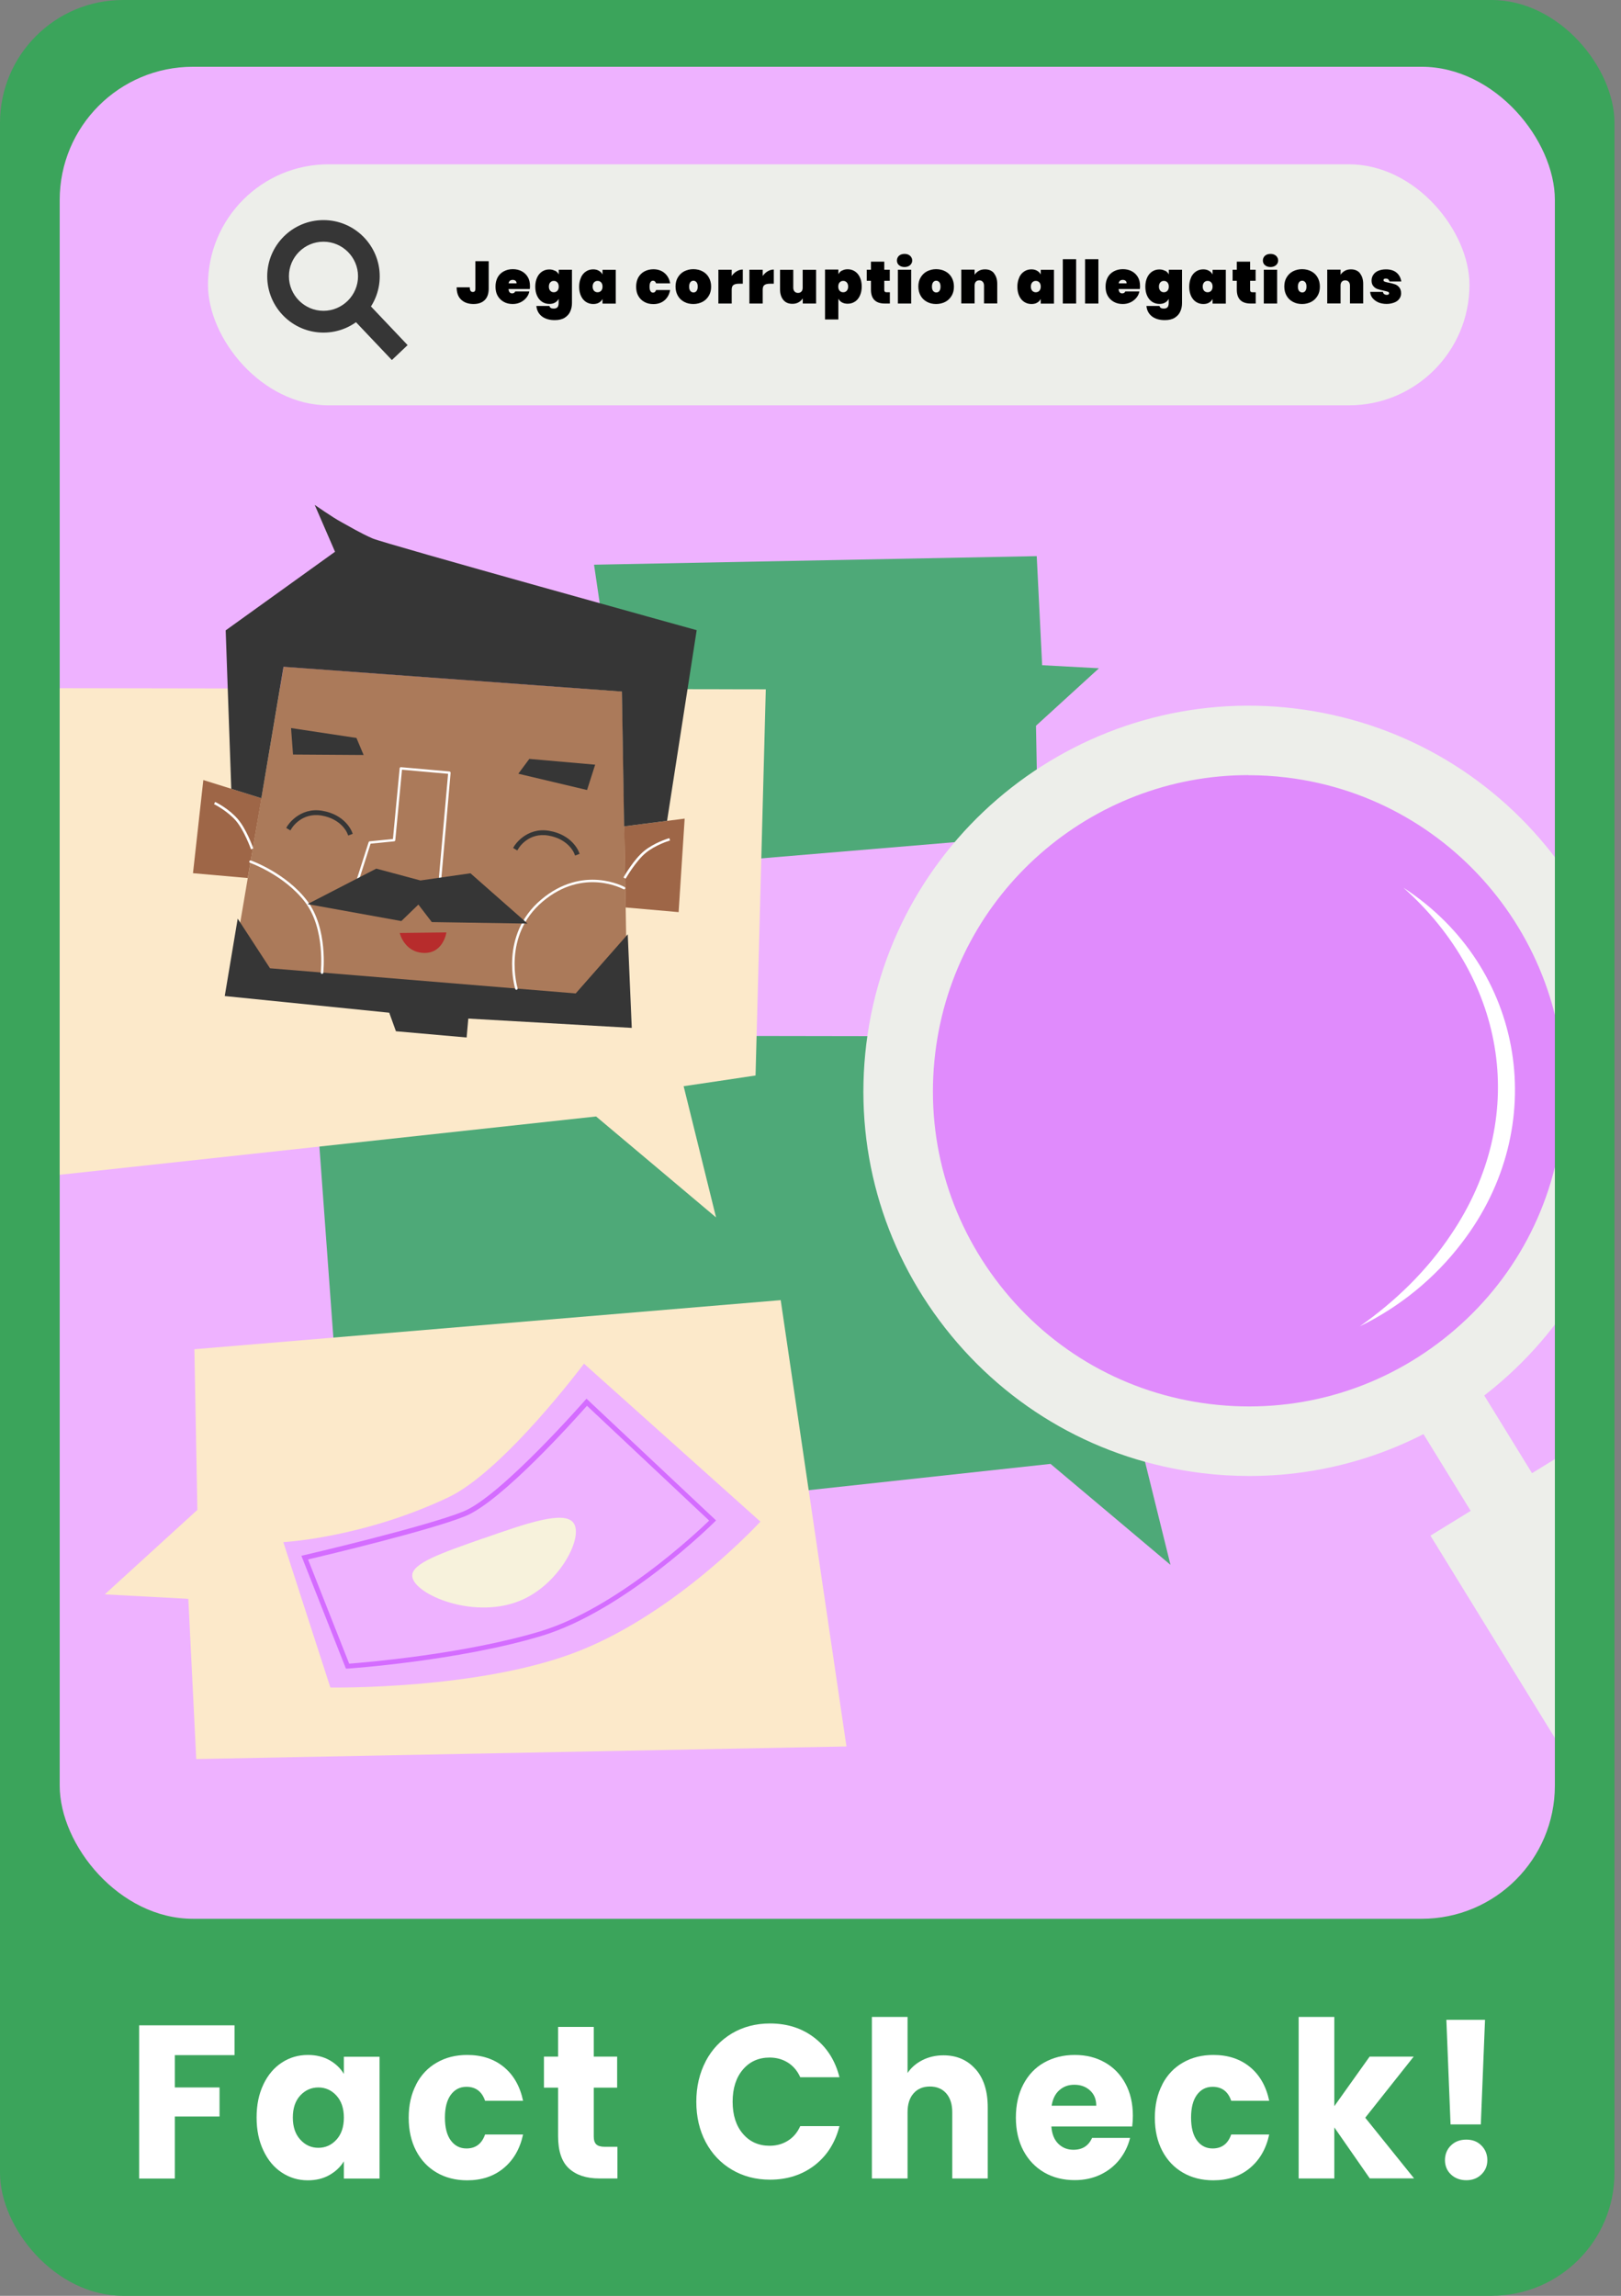 <?xml version="1.0" encoding="UTF-8"?>
<svg id="Layer_2" data-name="Layer 2" xmlns="http://www.w3.org/2000/svg" xmlns:xlink="http://www.w3.org/1999/xlink" viewBox="0 0 174.04 246.49">
  <rect x="0" y="0" width="174.04" height="246.49" fill="#808080" stroke="none"/>
  <defs>
    <style>
      .cls-1 {
        fill: #fff;
      }

      .cls-2 {
        fill: #edeeea;
      }

      .cls-3 {
        fill: #363636;
      }

      .cls-4 {
        fill: #eeb2ff;
      }

      .cls-5 {
        fill: #3ba45b;
      }

      .cls-6 {
        fill: #f7f2dc;
      }

      .cls-7 {
        fill: #fce9ca;
      }

      .cls-8 {
        fill: #ab7a5a;
      }

      .cls-9 {
        clip-path: url(#clippath);
      }

      .cls-10 {
        fill: none;
      }

      .cls-11 {
        fill: #9e6647;
      }

      .cls-12 {
        fill: #b72c2c;
      }

      .cls-13 {
        fill: #e08bfc;
      }

      .cls-14 {
        fill: #4ea978;
      }

      .cls-15 {
        fill: #d46cff;
      }
    </style>
    <clipPath id="clippath">
      <rect class="cls-10" x="6.41" y="7.17" width="160.53" height="198.84" rx="14.3" ry="14.3"/>
    </clipPath>
  </defs>
  <rect class="cls-5" width="173.34" height="246.49" rx="13.2" ry="13.2"/>
  <g>
    <path class="cls-1" d="M25.18,217.44v3.21h-6.41v3.47h4.8v3.12h-4.8v6.66h-3.83v-16.45h10.24Z"/>
    <path class="cls-1" d="M28.28,223.79c.49-1.02,1.15-1.8,1.98-2.34,.84-.55,1.77-.82,2.8-.82,.88,0,1.65,.19,2.32,.56,.66,.38,1.18,.87,1.54,1.48v-1.85h3.83v13.08h-3.83v-1.85c-.37,.61-.89,1.1-1.56,1.48s-1.44,.56-2.32,.56c-1.02,0-1.94-.28-2.78-.83-.84-.55-1.5-1.34-1.98-2.37-.49-1.02-.73-2.21-.73-3.55s.24-2.52,.73-3.54Zm7.84,1.2c-.53-.58-1.18-.87-1.94-.87s-1.41,.29-1.94,.86c-.53,.57-.8,1.36-.8,2.36s.26,1.79,.8,2.38c.53,.59,1.18,.88,1.94,.88s1.41-.29,1.94-.87c.53-.58,.8-1.37,.8-2.37s-.27-1.79-.8-2.37Z"/>
    <path class="cls-1" d="M44.68,223.79c.53-1.02,1.27-1.8,2.22-2.34,.95-.55,2.04-.82,3.26-.82,1.57,0,2.88,.43,3.93,1.29,1.05,.86,1.74,2.07,2.07,3.63h-4.08c-.34-1-1.01-1.5-2-1.5-.7,0-1.26,.29-1.68,.86-.42,.57-.63,1.39-.63,2.45s.21,1.88,.63,2.45c.42,.57,.98,.86,1.68,.86,.99,0,1.65-.5,2-1.5h4.08c-.33,1.53-1.02,2.73-2.08,3.61-1.06,.88-2.37,1.31-3.92,1.31-1.22,0-2.31-.27-3.26-.82-.95-.55-1.69-1.33-2.22-2.34s-.8-2.2-.8-3.56,.27-2.55,.8-3.56Z"/>
    <path class="cls-1" d="M66.29,230.49v3.4h-1.95c-1.39,0-2.47-.36-3.25-1.07-.78-.71-1.17-1.87-1.17-3.48v-5.2h-1.52v-3.33h1.52v-3.19h3.83v3.19h2.51v3.33h-2.51v5.25c0,.39,.09,.67,.27,.84,.18,.17,.48,.26,.9,.26h1.37Z"/>
    <path class="cls-1" d="M75.77,221.3c.67-1.27,1.61-2.26,2.81-2.98,1.2-.71,2.57-1.07,4.09-1.07,1.87,0,3.47,.52,4.79,1.55,1.33,1.03,2.22,2.44,2.67,4.22h-4.21c-.31-.69-.76-1.21-1.33-1.57s-1.23-.54-1.96-.54c-1.18,0-2.14,.43-2.87,1.29-.73,.86-1.1,2.01-1.1,3.45s.37,2.59,1.1,3.44c.73,.86,1.69,1.29,2.87,1.29,.73,0,1.39-.18,1.96-.54,.58-.36,1.02-.88,1.33-1.57h4.21c-.45,1.78-1.34,3.18-2.67,4.21-1.33,1.02-2.93,1.54-4.79,1.54-1.52,0-2.89-.36-4.09-1.07-1.2-.71-2.14-1.7-2.81-2.96-.67-1.27-1.01-2.71-1.01-4.33s.34-3.07,1.01-4.35Z"/>
    <path class="cls-1" d="M104.75,222.16c.87,.99,1.3,2.36,1.3,4.09v7.64h-3.81v-7.1c0-.88-.22-1.55-.65-2.04s-1.02-.73-1.75-.73-1.32,.24-1.75,.73c-.43,.48-.65,1.16-.65,2.04v7.1h-3.83v-17.34h3.83v6.02c.39-.58,.92-1.04,1.59-1.38,.67-.34,1.43-.52,2.26-.52,1.43,0,2.58,.5,3.45,1.49Z"/>
    <path class="cls-1" d="M121.55,228.31h-8.67c.06,.81,.31,1.43,.75,1.86,.44,.43,.98,.64,1.62,.64,.96,0,1.62-.42,2-1.27h4.08c-.21,.86-.59,1.63-1.13,2.32-.55,.69-1.23,1.23-2.05,1.62-.82,.39-1.74,.59-2.76,.59-1.22,0-2.32-.27-3.27-.82s-1.7-1.33-2.24-2.34c-.54-1.02-.81-2.2-.81-3.56s.27-2.55,.8-3.56,1.27-1.8,2.23-2.34,2.05-.82,3.29-.82,2.29,.27,3.23,.8c.94,.53,1.68,1.29,2.21,2.27s.8,2.13,.8,3.45c0,.38-.02,.77-.07,1.17Zm-3.85-2.23c0-.69-.22-1.23-.67-1.64s-1.01-.61-1.68-.61-1.18,.2-1.62,.59c-.44,.39-.71,.95-.82,1.66h4.8Z"/>
    <path class="cls-1" d="M124.79,223.79c.53-1.02,1.27-1.8,2.22-2.34,.95-.55,2.04-.82,3.26-.82,1.57,0,2.88,.43,3.93,1.29,1.05,.86,1.74,2.07,2.07,3.63h-4.08c-.34-1-1.01-1.5-2-1.5-.7,0-1.26,.29-1.68,.86-.42,.57-.63,1.39-.63,2.45s.21,1.88,.63,2.45c.42,.57,.98,.86,1.68,.86,.99,0,1.65-.5,2-1.5h4.08c-.33,1.53-1.02,2.73-2.08,3.61-1.06,.88-2.37,1.31-3.92,1.31-1.22,0-2.31-.27-3.26-.82-.95-.55-1.69-1.33-2.22-2.34s-.8-2.2-.8-3.56,.27-2.55,.8-3.56Z"/>
    <path class="cls-1" d="M147.07,233.89l-3.81-5.48v5.48h-3.83v-17.34h3.83v9.58l3.79-5.32h4.73l-5.2,6.56,5.24,6.51h-4.75Z"/>
    <path class="cls-1" d="M155.78,233.46c-.43-.41-.64-.93-.64-1.54s.21-1.15,.64-1.57,.97-.63,1.65-.63,1.2,.21,1.62,.63,.64,.95,.64,1.57-.21,1.12-.64,1.54-.97,.62-1.62,.62-1.22-.21-1.65-.62Zm3.66-16.6l-.45,11.23h-3.25l-.45-11.23h4.15Z"/>
  </g>
  <rect class="cls-4" x="6.41" y="7.17" width="160.53" height="198.84" rx="14.3" ry="14.3"/>
  <g class="cls-9">
    <g>
      <path class="cls-14" d="M112.79,157.17c4.29,3.61,8.59,7.22,12.88,10.84-1.16-4.7-2.32-9.39-3.48-14.09,2.57-.38,5.15-.76,7.72-1.15,.37-13.82,.73-27.64,1.1-41.46-32.53-.05-65.06-.11-97.59-.16,1.32,18.07,2.64,36.15,3.96,54.22,25.14-2.73,50.27-5.47,75.41-8.2Z"/>
      <rect class="cls-2" x="22.33" y="17.64" width="135.44" height="25.88" rx="12.94" ry="12.94"/>
      <g>
        <path class="cls-3" d="M34.73,35.71c-3.33,0-6.04-2.71-6.04-6.04s2.71-6.04,6.04-6.04,6.04,2.71,6.04,6.04-2.71,6.04-6.04,6.04Zm0-9.76c-2.05,0-3.71,1.67-3.71,3.71s1.67,3.71,3.71,3.71,3.71-1.67,3.71-3.71-1.67-3.71-3.71-3.71Z"/>
        <rect class="cls-3" x="39.45" y="32.06" width="2.33" height="6.71" transform="translate(-13.23 37.67) rotate(-43.48)"/>
      </g>
      <path class="cls-14" d="M117.99,71.75c-2.25,2.06-4.51,4.11-6.76,6.17,.07,3.92,.14,7.83,.22,11.75-14.29,1.2-28.57,2.39-42.86,3.59-1.6-10.88-3.21-21.75-4.81-32.63,15.84-.31,31.69-.61,47.53-.92,.19,3.9,.39,7.81,.58,11.71,2.03,.11,4.07,.22,6.1,.33Z"/>
      <path class="cls-7" d="M11.26,171.17c3.31-3.02,6.62-6.04,9.93-9.06-.11-5.75-.21-11.5-.32-17.25,20.98-1.76,41.97-3.52,62.95-5.27,2.35,15.97,4.71,31.95,7.06,47.92-23.27,.45-46.54,.9-69.81,1.35-.28-5.73-.57-11.47-.85-17.2-2.99-.16-5.97-.32-8.96-.48Z"/>
      <path class="cls-7" d="M64,119.87c4.29,3.61,8.59,7.22,12.88,10.84-1.16-4.7-2.32-9.39-3.48-14.09,2.57-.38,5.15-.76,7.72-1.15,.37-13.82,.73-27.64,1.1-41.46-32.53-.05-65.06-.11-97.59-.16,1.32,18.07,2.64,36.15,3.96,54.22,25.14-2.73,50.27-5.47,75.41-8.2Z"/>
      <g>
        <circle class="cls-13" cx="134.05" cy="117.11" r="37.62"/>
        <path class="cls-2" d="M134.14,158.47c-1.69,0-3.39-.1-5.09-.31-10.96-1.34-20.75-6.87-27.56-15.56-6.81-8.7-9.82-19.53-8.48-30.49,2.76-22.64,23.43-38.8,46.06-36.04,10.96,1.34,20.75,6.87,27.56,15.56s9.82,19.53,8.48,30.49c-1.34,10.96-6.87,20.75-15.56,27.56-7.35,5.75-16.22,8.79-25.4,8.79Zm-.11-75.25c-16.87,0-31.52,12.62-33.61,29.79-1.1,8.99,1.37,17.86,6.95,24.99,5.58,7.13,13.6,11.66,22.58,12.75,8.99,1.09,17.86-1.37,24.99-6.95,7.13-5.58,11.66-13.6,12.75-22.58h0c2.26-18.55-10.99-35.48-29.53-37.74-1.39-.17-2.76-.25-4.13-.25Z"/>
        <rect class="cls-2" x="167.75" y="155.77" width="17.97" height="59.17" transform="translate(-70.91 120.06) rotate(-31.59)"/>
        <rect class="cls-2" x="157.12" y="147.11" width="7.73" height="25.46" transform="translate(-59.88 108.02) rotate(-31.59)"/>
        <path class="cls-1" d="M150.67,95.3c13.16,8.57,15.82,25.7,6.31,38.1-2.89,3.82-6.7,6.92-10.98,9,3.83-2.7,7.2-5.97,9.79-9.85,8.41-12.43,6.02-27.34-5.12-37.25h0Z"/>
      </g>
      <g>
        <path d="M52.47,28.04v2.94c0,.54-.14,.96-.43,1.24s-.68,.42-1.2,.42c-.55,0-.99-.15-1.32-.46-.33-.3-.49-.75-.49-1.33h1.41c0,.18,.03,.31,.09,.39,.06,.08,.14,.11,.24,.11,.09,0,.15-.03,.2-.08s.07-.15,.07-.29v-2.94h1.42Z"/>
        <path d="M56.89,31.03h-2.29c.02,.31,.15,.47,.39,.47,.15,0,.27-.07,.33-.21h1.51c-.05,.26-.16,.49-.33,.69s-.37,.36-.62,.48c-.25,.12-.53,.18-.83,.18-.36,0-.68-.07-.96-.23-.28-.15-.5-.37-.66-.65s-.23-.61-.23-.99,.08-.71,.23-.99,.38-.5,.66-.65c.28-.15,.6-.23,.96-.23s.68,.07,.96,.22,.5,.36,.66,.63c.16,.27,.23,.6,.23,.97,0,.1,0,.19-.02,.28Zm-1.43-.62c0-.12-.04-.21-.12-.27-.08-.06-.17-.09-.29-.09-.25,0-.4,.12-.44,.37h.85Z"/>
        <path d="M59.6,29.06c.17,.1,.3,.23,.39,.4v-.5h1.42v3.56c0,.34-.06,.65-.19,.93-.12,.28-.33,.5-.6,.67-.28,.17-.63,.25-1.06,.25-.58,0-1.04-.14-1.39-.41-.34-.27-.54-.64-.58-1.11h1.4c.04,.19,.19,.28,.46,.28,.17,0,.3-.04,.39-.13,.09-.09,.14-.25,.14-.48v-.43c-.09,.17-.22,.3-.39,.4-.17,.1-.38,.14-.61,.14-.28,0-.54-.07-.77-.22-.23-.15-.41-.36-.54-.64-.13-.28-.2-.61-.2-.99s.07-.71,.2-.99c.13-.28,.31-.49,.54-.64,.23-.15,.48-.22,.77-.22,.24,0,.44,.05,.61,.15Zm.24,1.26c-.1-.11-.22-.16-.38-.16s-.28,.05-.38,.16c-.1,.11-.15,.26-.15,.45s.05,.34,.15,.45c.1,.11,.23,.16,.38,.16s.28-.05,.38-.16c.1-.11,.15-.26,.15-.45s-.05-.34-.15-.45Z"/>
        <path d="M62.38,29.78c.13-.28,.31-.49,.54-.64,.23-.15,.48-.22,.77-.22,.24,0,.44,.05,.61,.15,.17,.1,.3,.23,.39,.4v-.5h1.42v3.63h-1.42v-.5c-.09,.17-.22,.3-.39,.4-.17,.1-.38,.14-.61,.14-.28,0-.54-.07-.77-.22-.23-.15-.41-.36-.54-.64-.13-.28-.2-.61-.2-.99s.07-.71,.2-.99Zm2.16,.54c-.1-.11-.22-.16-.38-.16s-.28,.05-.38,.16c-.1,.11-.15,.26-.15,.45s.05,.34,.15,.45c.1,.11,.23,.16,.38,.16s.28-.05,.38-.16c.1-.11,.15-.26,.15-.45s-.05-.34-.15-.45Z"/>
        <path d="M68.53,29.79c.16-.28,.38-.5,.66-.65,.28-.15,.6-.23,.96-.23,.47,0,.87,.13,1.19,.4s.53,.63,.61,1.11h-1.51c-.06-.19-.17-.28-.33-.28-.12,0-.21,.05-.27,.16-.07,.11-.1,.27-.1,.48s.03,.37,.1,.48c.07,.11,.16,.16,.27,.16,.16,0,.27-.09,.33-.28h1.51c-.09,.47-.29,.84-.61,1.11s-.72,.4-1.19,.4c-.36,0-.68-.07-.96-.23-.28-.15-.5-.37-.66-.65s-.23-.61-.23-.99,.08-.71,.23-.99Z"/>
        <path d="M73.46,32.41c-.29-.15-.52-.37-.68-.65s-.25-.61-.25-.99,.08-.71,.25-.99,.39-.5,.68-.65c.29-.15,.62-.23,.98-.23s.69,.08,.98,.23c.29,.15,.52,.37,.68,.65s.25,.61,.25,.99-.08,.71-.25,.99-.39,.5-.68,.65c-.29,.15-.62,.23-.98,.23s-.69-.07-.98-.23Zm1.32-1.17c.09-.1,.13-.26,.13-.47s-.04-.36-.13-.47-.2-.16-.33-.16-.25,.05-.33,.16-.13,.26-.13,.47,.04,.36,.13,.47c.09,.11,.2,.16,.34,.16s.24-.05,.33-.16Z"/>
        <path d="M79.09,29.13c.21-.13,.43-.19,.66-.19v1.52h-.41c-.27,0-.47,.05-.59,.14-.13,.09-.19,.26-.19,.5v1.49h-1.43v-3.63h1.43v.67c.15-.21,.32-.38,.53-.5Z"/>
        <path d="M82.42,29.13c.21-.13,.43-.19,.66-.19v1.52h-.41c-.27,0-.47,.05-.59,.14-.13,.09-.19,.26-.19,.5v1.49h-1.43v-3.63h1.43v.67c.15-.21,.32-.38,.53-.5Z"/>
        <path d="M87.62,28.96v3.63h-1.43v-.55c-.11,.17-.26,.31-.45,.42-.19,.11-.41,.16-.67,.16-.42,0-.74-.14-.97-.42-.23-.28-.35-.66-.35-1.13v-2.1h1.42v1.92c0,.17,.05,.31,.14,.41,.09,.1,.22,.15,.37,.15s.28-.05,.37-.15,.13-.24,.13-.41v-1.92h1.43Z"/>
        <path d="M90.4,29.06c.17-.1,.37-.15,.61-.15,.28,0,.54,.07,.77,.22,.23,.15,.41,.36,.54,.64,.13,.28,.2,.61,.2,.99s-.07,.71-.2,.99-.31,.5-.54,.64c-.23,.15-.48,.22-.77,.22-.24,0-.44-.05-.61-.14-.17-.1-.3-.23-.39-.4v2.23h-1.43v-5.36h1.43v.5c.09-.17,.22-.3,.39-.4Zm.51,1.26c-.1-.11-.22-.16-.38-.16s-.28,.05-.38,.16c-.1,.11-.15,.26-.15,.45s.05,.34,.15,.45c.1,.11,.22,.16,.38,.16s.28-.05,.38-.16c.1-.11,.15-.26,.15-.45s-.05-.34-.15-.45Z"/>
        <path d="M95.54,31.37v1.22h-.54c-.99,0-1.49-.5-1.49-1.49v-.95h-.45v-1.19h.45v-.87h1.43v.87h.59v1.19h-.59v.98c0,.09,.02,.15,.06,.19,.04,.04,.11,.06,.2,.06h.34Z"/>
        <path d="M96.52,28.47c-.15-.13-.22-.3-.22-.5s.08-.38,.22-.51c.15-.13,.35-.2,.6-.2s.44,.07,.59,.2c.15,.14,.23,.31,.23,.51s-.08,.37-.23,.5c-.15,.13-.35,.2-.59,.2s-.45-.07-.6-.2Zm1.31,.49v3.63h-1.43v-3.63h1.43Z"/>
        <path d="M99.53,32.41c-.29-.15-.52-.37-.68-.65s-.25-.61-.25-.99,.08-.71,.25-.99,.39-.5,.68-.65c.29-.15,.62-.23,.98-.23s.69,.08,.98,.23c.29,.15,.52,.37,.68,.65s.25,.61,.25,.99-.08,.71-.25,.99-.39,.5-.68,.65c-.29,.15-.62,.23-.98,.23s-.69-.07-.98-.23Zm1.32-1.17c.09-.1,.13-.26,.13-.47s-.04-.36-.13-.47-.2-.16-.33-.16-.25,.05-.33,.16-.13,.26-.13,.47,.04,.36,.13,.47c.09,.11,.2,.16,.34,.16s.24-.05,.33-.16Z"/>
        <path d="M106.72,29.35c.23,.28,.35,.66,.35,1.13v2.1h-1.42v-1.92c0-.17-.05-.31-.14-.41-.09-.1-.21-.15-.37-.15s-.28,.05-.37,.15-.13,.24-.13,.41v1.92h-1.43v-3.63h1.43v.55c.11-.17,.26-.31,.45-.42,.19-.11,.41-.16,.67-.16,.42,0,.74,.14,.97,.42Z"/>
        <path d="M109.43,29.78c.13-.28,.31-.49,.54-.64,.23-.15,.48-.22,.77-.22,.24,0,.44,.05,.61,.15,.17,.1,.3,.23,.39,.4v-.5h1.42v3.63h-1.42v-.5c-.09,.17-.22,.3-.39,.4-.17,.1-.38,.14-.61,.14-.28,0-.54-.07-.77-.22-.23-.15-.41-.36-.54-.64-.13-.28-.2-.61-.2-.99s.07-.71,.2-.99Zm2.16,.54c-.1-.11-.22-.16-.38-.16s-.28,.05-.38,.16c-.1,.11-.15,.26-.15,.45s.05,.34,.15,.45c.1,.11,.23,.16,.38,.16s.28-.05,.38-.16c.1-.11,.15-.26,.15-.45s-.05-.34-.15-.45Z"/>
        <path d="M115.54,27.83v4.76h-1.43v-4.76h1.43Z"/>
        <path d="M117.93,27.83v4.76h-1.43v-4.76h1.43Z"/>
        <path d="M122.39,31.03h-2.29c.02,.31,.15,.47,.39,.47,.15,0,.27-.07,.33-.21h1.51c-.05,.26-.16,.49-.33,.69s-.37,.36-.62,.48c-.25,.12-.53,.18-.83,.18-.36,0-.68-.07-.96-.23-.28-.15-.5-.37-.66-.65s-.23-.61-.23-.99,.08-.71,.23-.99,.38-.5,.66-.65c.28-.15,.6-.23,.96-.23s.68,.07,.96,.22,.5,.36,.66,.63c.16,.27,.23,.6,.23,.97,0,.1,0,.19-.02,.28Zm-1.43-.62c0-.12-.04-.21-.12-.27-.08-.06-.17-.09-.29-.09-.25,0-.4,.12-.44,.37h.85Z"/>
        <path d="M125.1,29.06c.17,.1,.3,.23,.39,.4v-.5h1.42v3.56c0,.34-.06,.65-.19,.93-.12,.28-.33,.5-.6,.67-.28,.17-.63,.25-1.06,.25-.58,0-1.04-.14-1.39-.41-.34-.27-.54-.64-.58-1.11h1.4c.04,.19,.19,.28,.46,.28,.17,0,.3-.04,.39-.13,.09-.09,.14-.25,.14-.48v-.43c-.09,.17-.22,.3-.39,.4-.17,.1-.38,.14-.61,.14-.28,0-.54-.07-.77-.22-.23-.15-.41-.36-.54-.64-.13-.28-.2-.61-.2-.99s.07-.71,.2-.99c.13-.28,.31-.49,.54-.64,.23-.15,.48-.22,.77-.22,.24,0,.44,.05,.61,.15Zm.24,1.26c-.1-.11-.22-.16-.38-.16s-.28,.05-.38,.16c-.1,.11-.15,.26-.15,.45s.05,.34,.15,.45c.1,.11,.23,.16,.38,.16s.28-.05,.38-.16c.1-.11,.15-.26,.15-.45s-.05-.34-.15-.45Z"/>
        <path d="M127.88,29.78c.13-.28,.31-.49,.54-.64,.23-.15,.48-.22,.77-.22,.24,0,.44,.05,.61,.15,.17,.1,.3,.23,.39,.4v-.5h1.42v3.63h-1.42v-.5c-.09,.17-.22,.3-.39,.4-.17,.1-.38,.14-.61,.14-.28,0-.54-.07-.77-.22-.23-.15-.41-.36-.54-.64-.13-.28-.2-.61-.2-.99s.07-.71,.2-.99Zm2.16,.54c-.1-.11-.22-.16-.38-.16s-.28,.05-.38,.16c-.1,.11-.15,.26-.15,.45s.05,.34,.15,.45c.1,.11,.23,.16,.38,.16s.28-.05,.38-.16c.1-.11,.15-.26,.15-.45s-.05-.34-.15-.45Z"/>
        <path d="M134.82,31.37v1.22h-.54c-.99,0-1.49-.5-1.49-1.49v-.95h-.45v-1.19h.45v-.87h1.43v.87h.59v1.19h-.59v.98c0,.09,.02,.15,.06,.19,.04,.04,.11,.06,.2,.06h.34Z"/>
        <path d="M135.81,28.47c-.15-.13-.22-.3-.22-.5s.08-.38,.22-.51c.15-.13,.35-.2,.6-.2s.44,.07,.59,.2c.15,.14,.23,.31,.23,.51s-.08,.37-.23,.5c-.15,.13-.35,.2-.59,.2s-.45-.07-.6-.2Zm1.31,.49v3.63h-1.43v-3.63h1.43Z"/>
        <path d="M138.82,32.41c-.29-.15-.52-.37-.68-.65s-.25-.61-.25-.99,.08-.71,.25-.99,.39-.5,.68-.65c.29-.15,.62-.23,.98-.23s.69,.08,.98,.23c.29,.15,.52,.37,.68,.65s.25,.61,.25,.99-.08,.71-.25,.99-.39,.5-.68,.65c-.29,.15-.62,.23-.98,.23s-.69-.07-.98-.23Zm1.32-1.17c.09-.1,.13-.26,.13-.47s-.04-.36-.13-.47-.2-.16-.33-.16-.25,.05-.33,.16-.13,.26-.13,.47,.04,.36,.13,.47c.09,.11,.2,.16,.34,.16s.24-.05,.33-.16Z"/>
        <path d="M146.01,29.35c.23,.28,.35,.66,.35,1.13v2.1h-1.42v-1.92c0-.17-.05-.31-.14-.41-.09-.1-.21-.15-.37-.15s-.28,.05-.37,.15-.13,.24-.13,.41v1.92h-1.43v-3.63h1.43v.55c.11-.17,.26-.31,.45-.42,.19-.11,.41-.16,.67-.16,.42,0,.74,.14,.97,.42Z"/>
        <path d="M148,32.47c-.26-.11-.47-.27-.63-.46s-.24-.42-.26-.67h1.37c.02,.11,.06,.19,.14,.24,.08,.05,.17,.08,.29,.08,.07,0,.13-.02,.17-.05s.06-.07,.06-.12c0-.08-.04-.14-.14-.17-.09-.03-.24-.07-.46-.12-.26-.05-.48-.11-.65-.17-.17-.06-.32-.16-.44-.31-.13-.15-.19-.35-.19-.6,0-.22,.06-.43,.18-.61s.29-.33,.52-.43,.51-.16,.84-.16c.49,0,.87,.12,1.15,.36s.44,.55,.5,.94h-1.27c-.02-.1-.07-.17-.13-.23s-.16-.08-.28-.08c-.07,0-.13,.01-.17,.04-.04,.03-.06,.07-.06,.13,0,.07,.04,.13,.13,.16,.09,.04,.23,.07,.43,.11,.26,.05,.48,.11,.66,.17,.18,.06,.34,.17,.47,.33,.13,.16,.2,.37,.2,.65,0,.21-.06,.41-.19,.58-.12,.17-.3,.31-.54,.4s-.51,.15-.82,.15c-.34,0-.65-.06-.91-.17Z"/>
      </g>
    </g>
    <g>
      <polygon class="cls-8" points="30.45 71.58 66.78 74.24 67.39 109.96 24.49 106.73 30.45 71.58"/>
      <g>
        <polygon class="cls-11" points="67.02 88.72 73.51 87.89 72.86 97.93 67.17 97.43 67.02 88.72"/>
        <path class="cls-1" d="M67.17,94.34l-.23-.13,.07-.12c.04-.07,1.05-1.82,2.13-2.71,1.08-.89,2.53-1.33,2.59-1.35l.13-.04,.08,.25-.13,.04s-1.45,.44-2.49,1.3c-1.04,.86-2.06,2.62-2.07,2.63l-.07,.11Z"/>
      </g>
      <g>
        <polygon class="cls-11" points="28.07 85.7 21.83 83.75 20.72 93.75 26.6 94.27 28.07 85.7"/>
        <path class="cls-1" d="M26.95,91.2l-.04-.12s-.7-1.93-1.58-2.96c-.88-1.02-2.21-1.71-2.23-1.72l-.12-.06,.12-.24,.12,.06c.06,.03,1.4,.71,2.31,1.78,.91,1.06,1.6,2.96,1.62,3.04l.04,.12-.25,.09Z"/>
      </g>
      <path class="cls-3" d="M67.02,88.72l4.6-.59,3.18-20.47s-33.49-9.28-34.8-9.85-2.49-1.29-3.38-1.77c-.89-.48-2.83-1.83-2.83-1.83l2.18,5.03-11.74,8.44,.6,17.01,3.23,1.01,2.38-14.11,36.33,2.66,.24,14.48Z"/>
      <polygon class="cls-3" points="63.03 84.82 63.9 82.1 56.83 81.48 55.65 83.07 63.03 84.82"/>
      <polygon class="cls-3" points="31.46 81.01 31.25 78.17 38.27 79.23 39.04 81.06 31.46 81.01"/>
      <path class="cls-1" d="M47.16,95.47h0l-8.89-.4s-.08-.02-.1-.06-.03-.08-.02-.12l1.43-4.47c.02-.05,.06-.09,.11-.09l2.5-.25,.72-7.59c0-.07,.08-.13,.14-.12l5.21,.46s.07,.02,.09,.05,.03,.06,.03,.1l-1.09,12.38c0,.07-.06,.12-.13,.12Zm-8.71-.66l8.59,.39,1.07-12.12-4.95-.44-.72,7.57c0,.06-.06,.11-.12,.12l-2.53,.25-1.35,4.23Zm3.86-4.61h0Z"/>
      <path class="cls-3" d="M37.38,89.69l-.1-.24c-.02-.06-.64-1.53-2.77-1.89-2.11-.35-3.15,1.3-3.19,1.37l-.14,.23-.45-.27,.14-.23s1.26-2.03,3.73-1.61c2.44,.41,3.14,2.15,3.17,2.22l.1,.25-.49,.19Z"/>
      <path class="cls-3" d="M61.74,91.84l-.1-.24c-.02-.06-.64-1.53-2.77-1.89-2.12-.36-3.15,1.3-3.19,1.37l-.14,.23-.45-.27,.14-.23s1.26-2.03,3.73-1.61c2.44,.41,3.14,2.15,3.17,2.22l.1,.25-.49,.19Z"/>
      <polygon class="cls-3" points="25.52 98.63 28.99 103.96 61.81 106.66 67.4 100.31 67.83 110.36 50.28 109.36 50.1 111.39 42.51 110.72 41.79 108.73 24.13 106.94 25.52 98.63"/>
      <path class="cls-12" d="M42.92,100.17l5.01-.06s-.33,2.28-2.44,2.2c-2.11-.08-2.57-2.14-2.57-2.14Z"/>
      <path class="cls-1" d="M55.45,106.27c-.06,0-.11-.04-.13-.09-.02-.06-1.74-5.78,2.78-9.59,4.52-3.81,8.93-1.37,8.97-1.35,.06,.04,.09,.12,.05,.18-.04,.06-.12,.08-.18,.05-.04-.02-4.3-2.37-8.67,1.32-4.38,3.69-2.71,9.25-2.7,9.31,.02,.07-.02,.14-.09,.17-.01,0-.03,0-.04,0Z"/>
      <path class="cls-1" d="M34.58,104.56s-.01,0-.02,0c-.07,0-.12-.07-.12-.15,0-.05,.52-4.66-1.69-7.56-2.23-2.91-5.86-4.2-5.9-4.21-.07-.02-.11-.1-.08-.17,.02-.07,.1-.1,.17-.08,.04,.01,3.75,1.33,6.02,4.3,2.28,2.98,1.75,7.7,1.75,7.75,0,.07-.06,.12-.13,.12Z"/>
      <polygon class="cls-3" points="33.02 97.07 40.4 93.26 45.14 94.53 50.51 93.76 56.64 99.16 46.36 99 44.92 97.12 43.09 98.89 33.02 97.07"/>
    </g>
    <g>
      <path class="cls-4" d="M81.64,163.37s-8.82,9.65-19.43,13.87c-10.6,4.22-26.74,3.94-26.74,3.94l-5.05-15.61s8.45-.43,17.7-4.8c5.96-2.82,14.58-14.36,14.58-14.36l18.94,16.96Z"/>
      <path class="cls-6" d="M51.87,165.18c4.65-1.63,8.69-3.04,9.7-1.68,1.1,1.49-1.38,6.35-5.37,8.2-5.1,2.38-11.88-.54-11.94-2.51-.04-1.34,3.02-2.41,7.61-4.02Z"/>
      <path class="cls-15" d="M37.14,179.15l-4.78-12.11,.29-.07c.13-.03,13.02-3.04,17.1-4.69,4.04-1.64,12.95-11.81,13.04-11.91l.18-.2,13.91,13.07-.19,.19c-.09,.09-9.59,9.52-18.58,12.22-8.95,2.69-20.67,3.49-20.79,3.5h-.19Zm-4.07-11.73l4.42,11.2c1.54-.12,12.21-.98,20.48-3.46,8.16-2.45,16.78-10.56,18.17-11.9l-13.12-12.33c-1.32,1.5-9.18,10.28-13.06,11.85-3.77,1.53-14.93,4.19-16.88,4.65Z"/>
    </g>
  </g>
</svg>